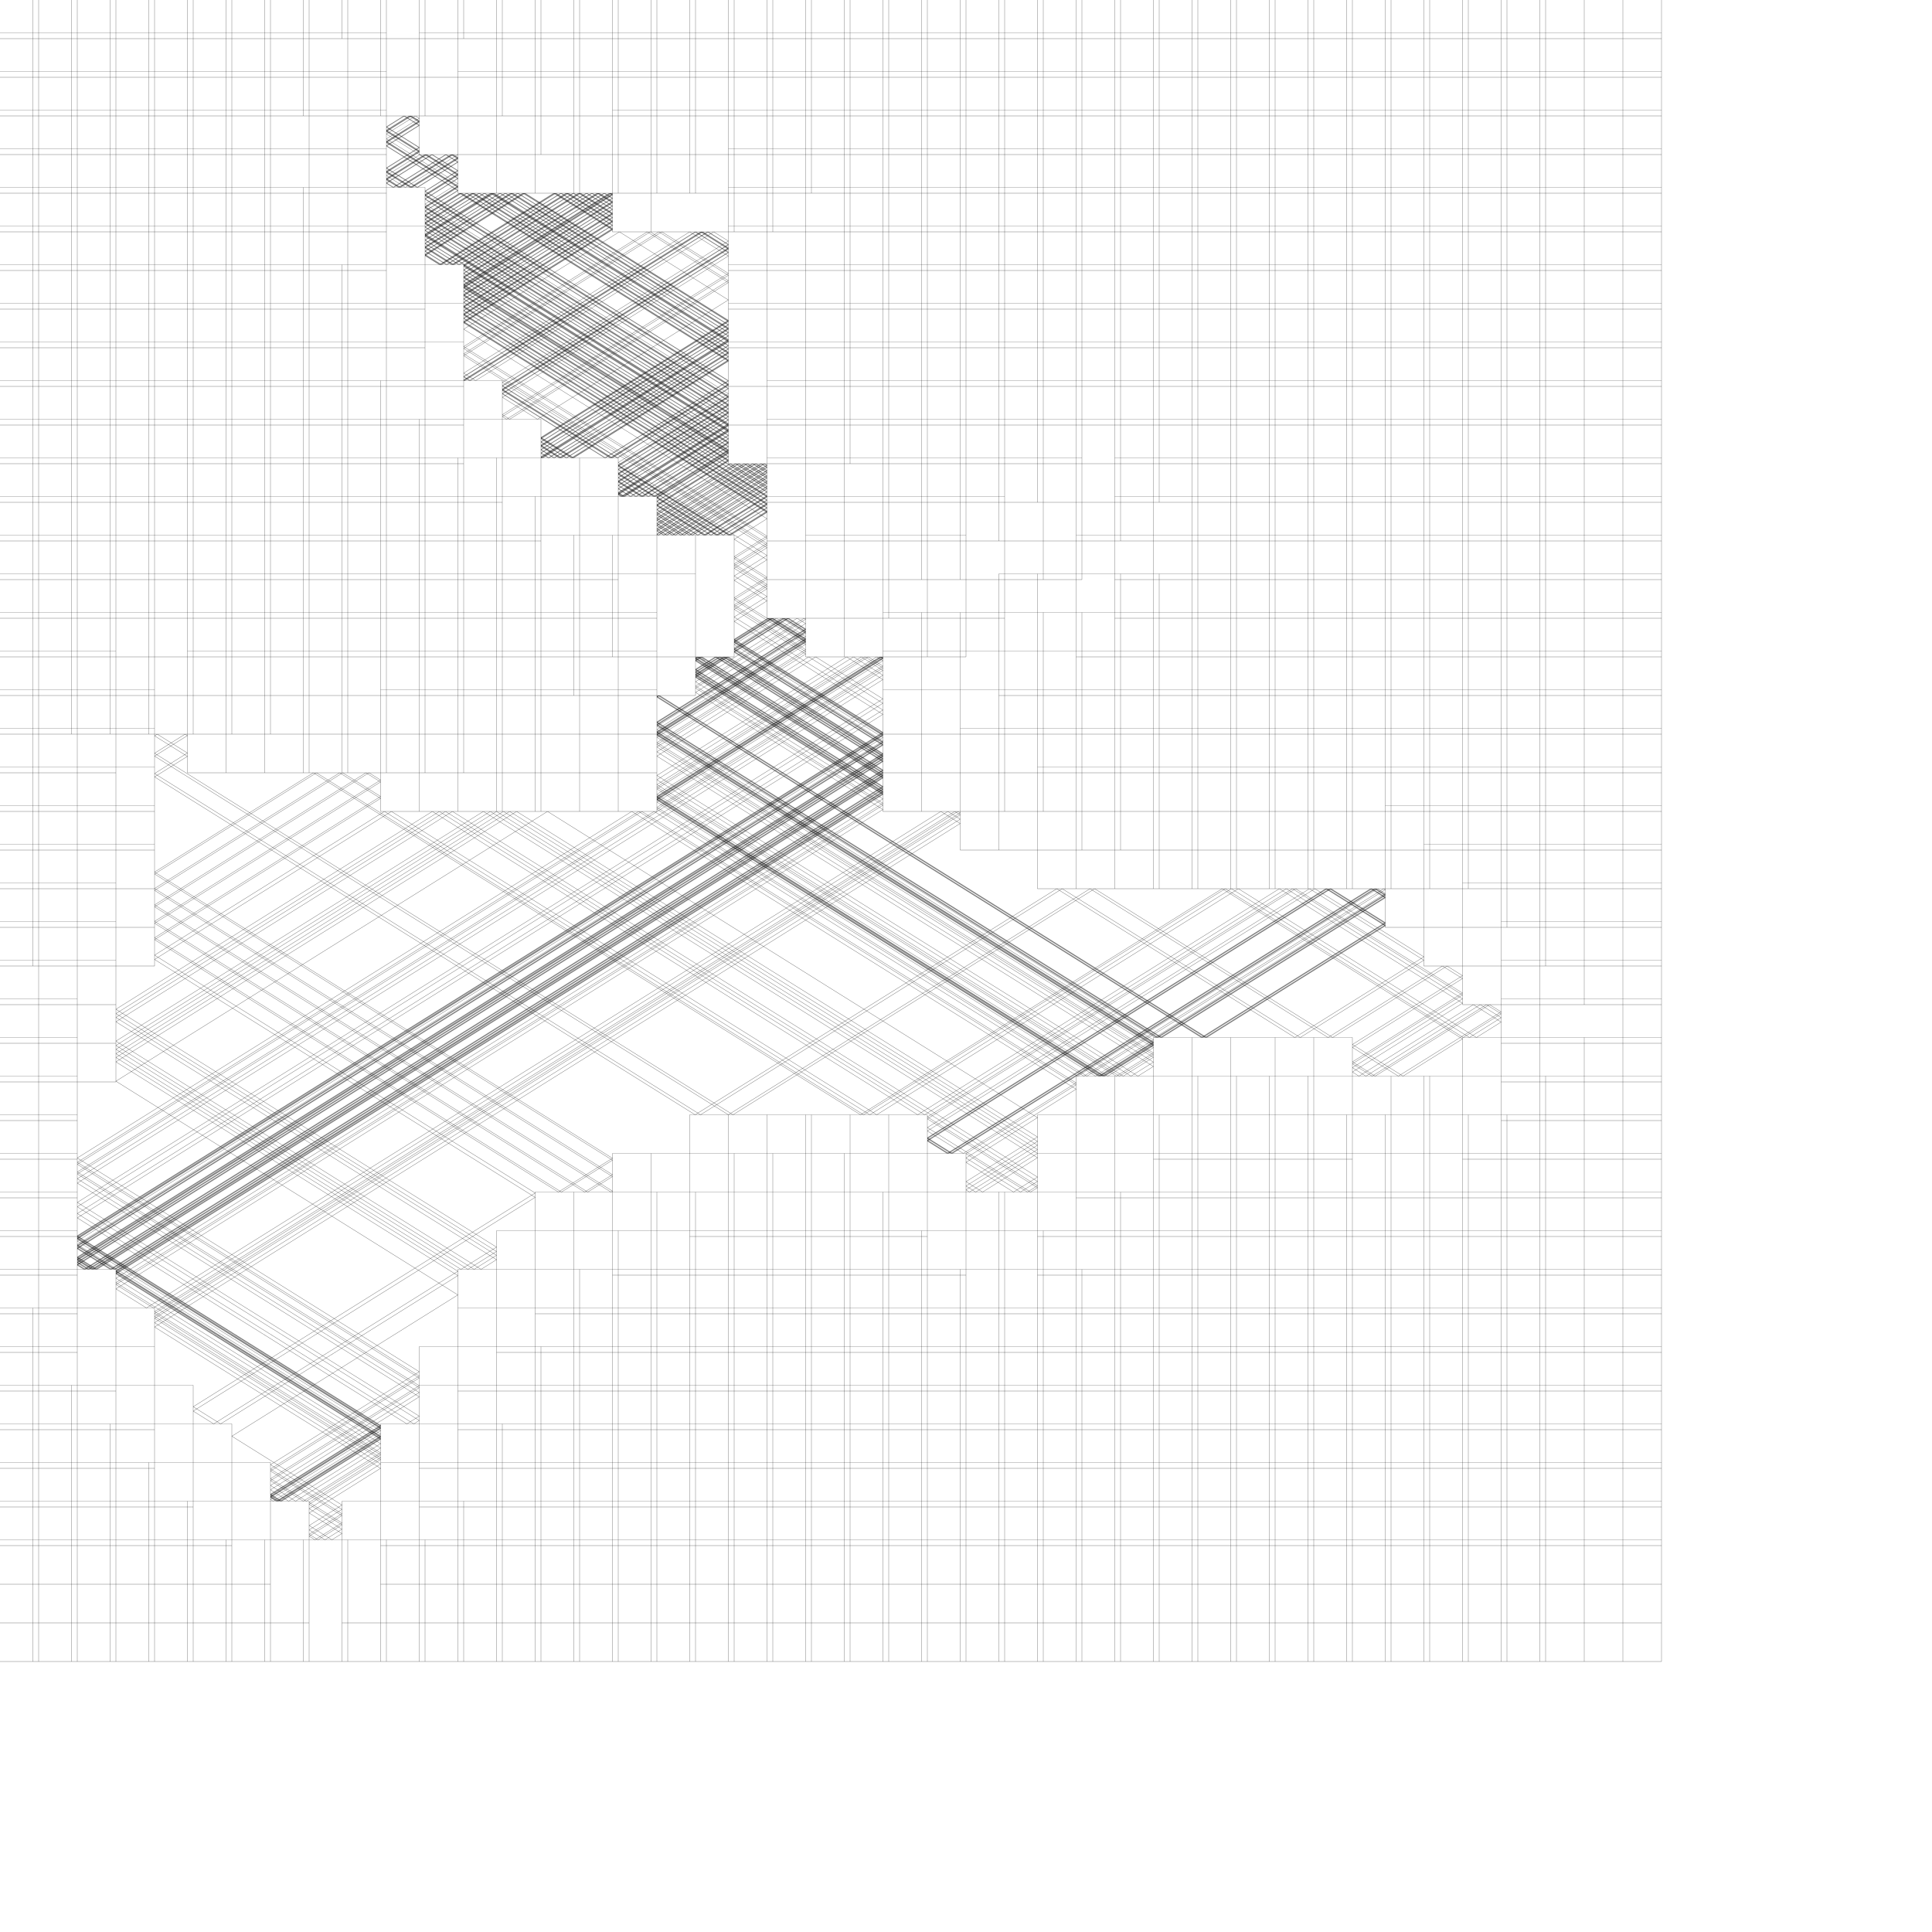 <svg xmlns="http://www.w3.org/2000/svg" width="1000" height="1000">
<path
stroke="black"
fill="none"
stroke-width=".1"
d="
M -43 -43 h 63 v 63 h -63 z
M -23 -43 h 63 v 63 h -63 z
M -3 -43 h 63 v 63 h -63 z
M 17 -43 h 63 v 63 h -63 z
M 37 -43 h 63 v 63 h -63 z
M 57 -43 h 63 v 63 h -63 z
M 77 -43 h 63 v 63 h -63 z
M 97 -43 h 63 v 63 h -63 z
M 117 -43 h 63 v 63 h -63 z
M 137 -43 h 63 v 63 h -63 z
M 157 -43 h 63 v 63 h -63 z
M 177 -43 h 63 v 63 h -63 z
M 197 -43 h 63 v 63 h -63 z
M 217 -43 h 63 v 63 h -63 z
M 237 -43 h 63 v 63 h -63 z
M 257 -43 h 63 v 63 h -63 z
M 277 -43 h 63 v 63 h -63 z
M 297 -43 h 63 v 63 h -63 z
M 317 -43 h 63 v 63 h -63 z
M 337 -43 h 63 v 63 h -63 z
M 357 -43 h 63 v 63 h -63 z
M 377 -43 h 63 v 63 h -63 z
M 397 -43 h 63 v 63 h -63 z
M 417 -43 h 63 v 63 h -63 z
M 437 -43 h 63 v 63 h -63 z
M 457 -43 h 63 v 63 h -63 z
M 477 -43 h 63 v 63 h -63 z
M 497 -43 h 63 v 63 h -63 z
M 517 -43 h 63 v 63 h -63 z
M 537 -43 h 63 v 63 h -63 z
M 557 -43 h 63 v 63 h -63 z
M 577 -43 h 63 v 63 h -63 z
M 597 -43 h 63 v 63 h -63 z
M 617 -43 h 63 v 63 h -63 z
M 637 -43 h 63 v 63 h -63 z
M 657 -43 h 63 v 63 h -63 z
M 677 -43 h 63 v 63 h -63 z
M 697 -43 h 63 v 63 h -63 z
M 717 -43 h 63 v 63 h -63 z
M 737 -43 h 63 v 63 h -63 z
M 757 -43 h 63 v 63 h -63 z
M 777 -43 h 63 v 63 h -63 z
M 797 -43 h 63 v 63 h -63 z
M -43 -23 h 63 v 63 h -63 z
M -23 -23 h 63 v 63 h -63 z
M -3 -23 h 63 v 63 h -63 z
M 17 -23 h 63 v 63 h -63 z
M 37 -23 h 63 v 63 h -63 z
M 57 -23 h 63 v 63 h -63 z
M 77 -23 h 63 v 63 h -63 z
M 97 -23 h 63 v 63 h -63 z
M 117 -23 h 63 v 63 h -63 z
M 137 -23 h 63 v 63 h -63 z
M 157 -23 h 63 v 63 h -63 z
M 197 -23 h 63 v 63 h -63 z
M 217 -23 h 63 v 63 h -63 z
M 237 -23 h 63 v 63 h -63 z
M 257 -23 h 63 v 63 h -63 z
M 277 -23 h 63 v 63 h -63 z
M 297 -23 h 63 v 63 h -63 z
M 317 -23 h 63 v 63 h -63 z
M 337 -23 h 63 v 63 h -63 z
M 357 -23 h 63 v 63 h -63 z
M 377 -23 h 63 v 63 h -63 z
M 397 -23 h 63 v 63 h -63 z
M 417 -23 h 63 v 63 h -63 z
M 437 -23 h 63 v 63 h -63 z
M 457 -23 h 63 v 63 h -63 z
M 477 -23 h 63 v 63 h -63 z
M 497 -23 h 63 v 63 h -63 z
M 517 -23 h 63 v 63 h -63 z
M 537 -23 h 63 v 63 h -63 z
M 557 -23 h 63 v 63 h -63 z
M 577 -23 h 63 v 63 h -63 z
M 597 -23 h 63 v 63 h -63 z
M 617 -23 h 63 v 63 h -63 z
M 637 -23 h 63 v 63 h -63 z
M 657 -23 h 63 v 63 h -63 z
M 677 -23 h 63 v 63 h -63 z
M 697 -23 h 63 v 63 h -63 z
M 717 -23 h 63 v 63 h -63 z
M 737 -23 h 63 v 63 h -63 z
M 757 -23 h 63 v 63 h -63 z
M 777 -23 h 63 v 63 h -63 z
M 797 -23 h 63 v 63 h -63 z
M -43 -3 h 63 v 63 h -63 z
M -23 -3 h 63 v 63 h -63 z
M -3 -3 h 63 v 63 h -63 z
M 17 -3 h 63 v 63 h -63 z
M 37 -3 h 63 v 63 h -63 z
M 57 -3 h 63 v 63 h -63 z
M 77 -3 h 63 v 63 h -63 z
M 97 -3 h 63 v 63 h -63 z
M 117 -3 h 63 v 63 h -63 z
M 137 -3 h 63 v 63 h -63 z
M 157 -3 h 63 v 63 h -63 z
M 197 -3 h 63 v 63 h -63 z
M 217 -3 h 63 v 63 h -63 z
M 237 -3 h 63 v 63 h -63 z
M 257 -3 h 63 v 63 h -63 z
M 277 -3 h 63 v 63 h -63 z
M 297 -3 h 63 v 63 h -63 z
M 317 -3 h 63 v 63 h -63 z
M 337 -3 h 63 v 63 h -63 z
M 357 -3 h 63 v 63 h -63 z
M 377 -3 h 63 v 63 h -63 z
M 397 -3 h 63 v 63 h -63 z
M 417 -3 h 63 v 63 h -63 z
M 437 -3 h 63 v 63 h -63 z
M 457 -3 h 63 v 63 h -63 z
M 477 -3 h 63 v 63 h -63 z
M 497 -3 h 63 v 63 h -63 z
M 517 -3 h 63 v 63 h -63 z
M 537 -3 h 63 v 63 h -63 z
M 557 -3 h 63 v 63 h -63 z
M 577 -3 h 63 v 63 h -63 z
M 597 -3 h 63 v 63 h -63 z
M 617 -3 h 63 v 63 h -63 z
M 637 -3 h 63 v 63 h -63 z
M 657 -3 h 63 v 63 h -63 z
M 677 -3 h 63 v 63 h -63 z
M 697 -3 h 63 v 63 h -63 z
M 717 -3 h 63 v 63 h -63 z
M 737 -3 h 63 v 63 h -63 z
M 757 -3 h 63 v 63 h -63 z
M 777 -3 h 63 v 63 h -63 z
M 797 -3 h 63 v 63 h -63 z
M -43 17 h 63 v 63 h -63 z
M -23 17 h 63 v 63 h -63 z
M -3 17 h 63 v 63 h -63 z
M 17 17 h 63 v 63 h -63 z
M 37 17 h 63 v 63 h -63 z
M 57 17 h 63 v 63 h -63 z
M 77 17 h 63 v 63 h -63 z
M 97 17 h 63 v 63 h -63 z
M 117 17 h 63 v 63 h -63 z
M 137 17 h 63 v 63 h -63 z
M 217 17 h 63 v 63 h -63 z
M 237 17 h 63 v 63 h -63 z
M 257 17 h 63 v 63 h -63 z
M 277 17 h 63 v 63 h -63 z
M 297 17 h 63 v 63 h -63 z
M 317 17 h 63 v 63 h -63 z
M 337 17 h 63 v 63 h -63 z
M 357 17 h 63 v 63 h -63 z
M 377 17 h 63 v 63 h -63 z
M 397 17 h 63 v 63 h -63 z
M 417 17 h 63 v 63 h -63 z
M 437 17 h 63 v 63 h -63 z
M 457 17 h 63 v 63 h -63 z
M 477 17 h 63 v 63 h -63 z
M 497 17 h 63 v 63 h -63 z
M 517 17 h 63 v 63 h -63 z
M 537 17 h 63 v 63 h -63 z
M 557 17 h 63 v 63 h -63 z
M 577 17 h 63 v 63 h -63 z
M 597 17 h 63 v 63 h -63 z
M 617 17 h 63 v 63 h -63 z
M 637 17 h 63 v 63 h -63 z
M 657 17 h 63 v 63 h -63 z
M 677 17 h 63 v 63 h -63 z
M 697 17 h 63 v 63 h -63 z
M 717 17 h 63 v 63 h -63 z
M 737 17 h 63 v 63 h -63 z
M 757 17 h 63 v 63 h -63 z
M 777 17 h 63 v 63 h -63 z
M 797 17 h 63 v 63 h -63 z
M -43 37 h 63 v 63 h -63 z
M -23 37 h 63 v 63 h -63 z
M -3 37 h 63 v 63 h -63 z
M 17 37 h 63 v 63 h -63 z
M 37 37 h 63 v 63 h -63 z
M 57 37 h 63 v 63 h -63 z
M 77 37 h 63 v 63 h -63 z
M 97 37 h 63 v 63 h -63 z
M 117 37 h 63 v 63 h -63 z
M 137 37 h 63 v 63 h -63 z
M 237 37 h 63 v 63 h -63 z
M 257 37 h 63 v 63 h -63 z
M 277 37 h 63 v 63 h -63 z
M 297 37 h 63 v 63 h -63 z
M 317 37 h 63 v 63 h -63 z
M 337 37 h 63 v 63 h -63 z
M 357 37 h 63 v 63 h -63 z
M 377 37 h 63 v 63 h -63 z
M 397 37 h 63 v 63 h -63 z
M 417 37 h 63 v 63 h -63 z
M 437 37 h 63 v 63 h -63 z
M 457 37 h 63 v 63 h -63 z
M 477 37 h 63 v 63 h -63 z
M 497 37 h 63 v 63 h -63 z
M 517 37 h 63 v 63 h -63 z
M 537 37 h 63 v 63 h -63 z
M 557 37 h 63 v 63 h -63 z
M 577 37 h 63 v 63 h -63 z
M 597 37 h 63 v 63 h -63 z
M 617 37 h 63 v 63 h -63 z
M 637 37 h 63 v 63 h -63 z
M 657 37 h 63 v 63 h -63 z
M 677 37 h 63 v 63 h -63 z
M 697 37 h 63 v 63 h -63 z
M 717 37 h 63 v 63 h -63 z
M 737 37 h 63 v 63 h -63 z
M 757 37 h 63 v 63 h -63 z
M 777 37 h 63 v 63 h -63 z
M 797 37 h 63 v 63 h -63 z
M -43 57 h 63 v 63 h -63 z
M -23 57 h 63 v 63 h -63 z
M -3 57 h 63 v 63 h -63 z
M 17 57 h 63 v 63 h -63 z
M 37 57 h 63 v 63 h -63 z
M 57 57 h 63 v 63 h -63 z
M 77 57 h 63 v 63 h -63 z
M 97 57 h 63 v 63 h -63 z
M 117 57 h 63 v 63 h -63 z
M 137 57 h 63 v 63 h -63 z
M 317 57 h 63 v 63 h -63 z
M 337 57 h 63 v 63 h -63 z
M 377 57 h 63 v 63 h -63 z
M 397 57 h 63 v 63 h -63 z
M 417 57 h 63 v 63 h -63 z
M 437 57 h 63 v 63 h -63 z
M 457 57 h 63 v 63 h -63 z
M 477 57 h 63 v 63 h -63 z
M 497 57 h 63 v 63 h -63 z
M 517 57 h 63 v 63 h -63 z
M 537 57 h 63 v 63 h -63 z
M 557 57 h 63 v 63 h -63 z
M 577 57 h 63 v 63 h -63 z
M 597 57 h 63 v 63 h -63 z
M 617 57 h 63 v 63 h -63 z
M 637 57 h 63 v 63 h -63 z
M 657 57 h 63 v 63 h -63 z
M 677 57 h 63 v 63 h -63 z
M 697 57 h 63 v 63 h -63 z
M 717 57 h 63 v 63 h -63 z
M 737 57 h 63 v 63 h -63 z
M 757 57 h 63 v 63 h -63 z
M 777 57 h 63 v 63 h -63 z
M 797 57 h 63 v 63 h -63 z
M -43 77 h 63 v 63 h -63 z
M -23 77 h 63 v 63 h -63 z
M -3 77 h 63 v 63 h -63 z
M 17 77 h 63 v 63 h -63 z
M 37 77 h 63 v 63 h -63 z
M 57 77 h 63 v 63 h -63 z
M 77 77 h 63 v 63 h -63 z
M 97 77 h 63 v 63 h -63 z
M 117 77 h 63 v 63 h -63 z
M 137 77 h 63 v 63 h -63 z
M 377 77 h 63 v 63 h -63 z
M 397 77 h 63 v 63 h -63 z
M 417 77 h 63 v 63 h -63 z
M 437 77 h 63 v 63 h -63 z
M 457 77 h 63 v 63 h -63 z
M 477 77 h 63 v 63 h -63 z
M 497 77 h 63 v 63 h -63 z
M 517 77 h 63 v 63 h -63 z
M 537 77 h 63 v 63 h -63 z
M 557 77 h 63 v 63 h -63 z
M 577 77 h 63 v 63 h -63 z
M 597 77 h 63 v 63 h -63 z
M 617 77 h 63 v 63 h -63 z
M 637 77 h 63 v 63 h -63 z
M 657 77 h 63 v 63 h -63 z
M 677 77 h 63 v 63 h -63 z
M 697 77 h 63 v 63 h -63 z
M 717 77 h 63 v 63 h -63 z
M 737 77 h 63 v 63 h -63 z
M 757 77 h 63 v 63 h -63 z
M 777 77 h 63 v 63 h -63 z
M 797 77 h 63 v 63 h -63 z
M -43 97 h 63 v 63 h -63 z
M -23 97 h 63 v 63 h -63 z
M -3 97 h 63 v 63 h -63 z
M 17 97 h 63 v 63 h -63 z
M 37 97 h 63 v 63 h -63 z
M 57 97 h 63 v 63 h -63 z
M 77 97 h 63 v 63 h -63 z
M 97 97 h 63 v 63 h -63 z
M 117 97 h 63 v 63 h -63 z
M 137 97 h 63 v 63 h -63 z
M 157 97 h 63 v 63 h -63 z
M 377 97 h 63 v 63 h -63 z
M 397 97 h 63 v 63 h -63 z
M 417 97 h 63 v 63 h -63 z
M 437 97 h 63 v 63 h -63 z
M 457 97 h 63 v 63 h -63 z
M 477 97 h 63 v 63 h -63 z
M 497 97 h 63 v 63 h -63 z
M 517 97 h 63 v 63 h -63 z
M 537 97 h 63 v 63 h -63 z
M 557 97 h 63 v 63 h -63 z
M 577 97 h 63 v 63 h -63 z
M 597 97 h 63 v 63 h -63 z
M 617 97 h 63 v 63 h -63 z
M 637 97 h 63 v 63 h -63 z
M 657 97 h 63 v 63 h -63 z
M 677 97 h 63 v 63 h -63 z
M 697 97 h 63 v 63 h -63 z
M 717 97 h 63 v 63 h -63 z
M 737 97 h 63 v 63 h -63 z
M 757 97 h 63 v 63 h -63 z
M 777 97 h 63 v 63 h -63 z
M 797 97 h 63 v 63 h -63 z
M -43 117 h 63 v 63 h -63 z
M -23 117 h 63 v 63 h -63 z
M -3 117 h 63 v 63 h -63 z
M 17 117 h 63 v 63 h -63 z
M 37 117 h 63 v 63 h -63 z
M 57 117 h 63 v 63 h -63 z
M 77 117 h 63 v 63 h -63 z
M 97 117 h 63 v 63 h -63 z
M 117 117 h 63 v 63 h -63 z
M 137 117 h 63 v 63 h -63 z
M 157 117 h 63 v 63 h -63 z
M 377 117 h 63 v 63 h -63 z
M 397 117 h 63 v 63 h -63 z
M 417 117 h 63 v 63 h -63 z
M 437 117 h 63 v 63 h -63 z
M 457 117 h 63 v 63 h -63 z
M 477 117 h 63 v 63 h -63 z
M 497 117 h 63 v 63 h -63 z
M 517 117 h 63 v 63 h -63 z
M 537 117 h 63 v 63 h -63 z
M 557 117 h 63 v 63 h -63 z
M 577 117 h 63 v 63 h -63 z
M 597 117 h 63 v 63 h -63 z
M 617 117 h 63 v 63 h -63 z
M 637 117 h 63 v 63 h -63 z
M 657 117 h 63 v 63 h -63 z
M 677 117 h 63 v 63 h -63 z
M 697 117 h 63 v 63 h -63 z
M 717 117 h 63 v 63 h -63 z
M 737 117 h 63 v 63 h -63 z
M 757 117 h 63 v 63 h -63 z
M 777 117 h 63 v 63 h -63 z
M 797 117 h 63 v 63 h -63 z
M -43 137 h 63 v 63 h -63 z
M -23 137 h 63 v 63 h -63 z
M -3 137 h 63 v 63 h -63 z
M 17 137 h 63 v 63 h -63 z
M 37 137 h 63 v 63 h -63 z
M 57 137 h 63 v 63 h -63 z
M 77 137 h 63 v 63 h -63 z
M 97 137 h 63 v 63 h -63 z
M 117 137 h 63 v 63 h -63 z
M 137 137 h 63 v 63 h -63 z
M 157 137 h 63 v 63 h -63 z
M 177 137 h 63 v 63 h -63 z
M 377 137 h 63 v 63 h -63 z
M 397 137 h 63 v 63 h -63 z
M 417 137 h 63 v 63 h -63 z
M 437 137 h 63 v 63 h -63 z
M 457 137 h 63 v 63 h -63 z
M 477 137 h 63 v 63 h -63 z
M 497 137 h 63 v 63 h -63 z
M 517 137 h 63 v 63 h -63 z
M 537 137 h 63 v 63 h -63 z
M 557 137 h 63 v 63 h -63 z
M 577 137 h 63 v 63 h -63 z
M 597 137 h 63 v 63 h -63 z
M 617 137 h 63 v 63 h -63 z
M 637 137 h 63 v 63 h -63 z
M 657 137 h 63 v 63 h -63 z
M 677 137 h 63 v 63 h -63 z
M 697 137 h 63 v 63 h -63 z
M 717 137 h 63 v 63 h -63 z
M 737 137 h 63 v 63 h -63 z
M 757 137 h 63 v 63 h -63 z
M 777 137 h 63 v 63 h -63 z
M 797 137 h 63 v 63 h -63 z
M -43 157 h 63 v 63 h -63 z
M -23 157 h 63 v 63 h -63 z
M -3 157 h 63 v 63 h -63 z
M 17 157 h 63 v 63 h -63 z
M 37 157 h 63 v 63 h -63 z
M 57 157 h 63 v 63 h -63 z
M 77 157 h 63 v 63 h -63 z
M 97 157 h 63 v 63 h -63 z
M 117 157 h 63 v 63 h -63 z
M 137 157 h 63 v 63 h -63 z
M 157 157 h 63 v 63 h -63 z
M 177 157 h 63 v 63 h -63 z
M 377 157 h 63 v 63 h -63 z
M 397 157 h 63 v 63 h -63 z
M 417 157 h 63 v 63 h -63 z
M 437 157 h 63 v 63 h -63 z
M 457 157 h 63 v 63 h -63 z
M 477 157 h 63 v 63 h -63 z
M 497 157 h 63 v 63 h -63 z
M 517 157 h 63 v 63 h -63 z
M 537 157 h 63 v 63 h -63 z
M 557 157 h 63 v 63 h -63 z
M 577 157 h 63 v 63 h -63 z
M 597 157 h 63 v 63 h -63 z
M 617 157 h 63 v 63 h -63 z
M 637 157 h 63 v 63 h -63 z
M 657 157 h 63 v 63 h -63 z
M 677 157 h 63 v 63 h -63 z
M 697 157 h 63 v 63 h -63 z
M 717 157 h 63 v 63 h -63 z
M 737 157 h 63 v 63 h -63 z
M 757 157 h 63 v 63 h -63 z
M 777 157 h 63 v 63 h -63 z
M 797 157 h 63 v 63 h -63 z
M -43 177 h 63 v 63 h -63 z
M -23 177 h 63 v 63 h -63 z
M -3 177 h 63 v 63 h -63 z
M 17 177 h 63 v 63 h -63 z
M 37 177 h 63 v 63 h -63 z
M 57 177 h 63 v 63 h -63 z
M 77 177 h 63 v 63 h -63 z
M 97 177 h 63 v 63 h -63 z
M 117 177 h 63 v 63 h -63 z
M 137 177 h 63 v 63 h -63 z
M 157 177 h 63 v 63 h -63 z
M 177 177 h 63 v 63 h -63 z
M 377 177 h 63 v 63 h -63 z
M 397 177 h 63 v 63 h -63 z
M 417 177 h 63 v 63 h -63 z
M 437 177 h 63 v 63 h -63 z
M 457 177 h 63 v 63 h -63 z
M 477 177 h 63 v 63 h -63 z
M 497 177 h 63 v 63 h -63 z
M 517 177 h 63 v 63 h -63 z
M 537 177 h 63 v 63 h -63 z
M 557 177 h 63 v 63 h -63 z
M 577 177 h 63 v 63 h -63 z
M 597 177 h 63 v 63 h -63 z
M 617 177 h 63 v 63 h -63 z
M 637 177 h 63 v 63 h -63 z
M 657 177 h 63 v 63 h -63 z
M 677 177 h 63 v 63 h -63 z
M 697 177 h 63 v 63 h -63 z
M 717 177 h 63 v 63 h -63 z
M 737 177 h 63 v 63 h -63 z
M 757 177 h 63 v 63 h -63 z
M 777 177 h 63 v 63 h -63 z
M 797 177 h 63 v 63 h -63 z
M -43 197 h 63 v 63 h -63 z
M -23 197 h 63 v 63 h -63 z
M -3 197 h 63 v 63 h -63 z
M 17 197 h 63 v 63 h -63 z
M 37 197 h 63 v 63 h -63 z
M 57 197 h 63 v 63 h -63 z
M 77 197 h 63 v 63 h -63 z
M 97 197 h 63 v 63 h -63 z
M 117 197 h 63 v 63 h -63 z
M 137 197 h 63 v 63 h -63 z
M 157 197 h 63 v 63 h -63 z
M 177 197 h 63 v 63 h -63 z
M 197 197 h 63 v 63 h -63 z
M 397 197 h 63 v 63 h -63 z
M 417 197 h 63 v 63 h -63 z
M 437 197 h 63 v 63 h -63 z
M 457 197 h 63 v 63 h -63 z
M 477 197 h 63 v 63 h -63 z
M 497 197 h 63 v 63 h -63 z
M 517 197 h 63 v 63 h -63 z
M 537 197 h 63 v 63 h -63 z
M 557 197 h 63 v 63 h -63 z
M 577 197 h 63 v 63 h -63 z
M 597 197 h 63 v 63 h -63 z
M 617 197 h 63 v 63 h -63 z
M 637 197 h 63 v 63 h -63 z
M 657 197 h 63 v 63 h -63 z
M 677 197 h 63 v 63 h -63 z
M 697 197 h 63 v 63 h -63 z
M 717 197 h 63 v 63 h -63 z
M 737 197 h 63 v 63 h -63 z
M 757 197 h 63 v 63 h -63 z
M 777 197 h 63 v 63 h -63 z
M 797 197 h 63 v 63 h -63 z
M -43 217 h 63 v 63 h -63 z
M -23 217 h 63 v 63 h -63 z
M -3 217 h 63 v 63 h -63 z
M 17 217 h 63 v 63 h -63 z
M 37 217 h 63 v 63 h -63 z
M 57 217 h 63 v 63 h -63 z
M 77 217 h 63 v 63 h -63 z
M 97 217 h 63 v 63 h -63 z
M 117 217 h 63 v 63 h -63 z
M 137 217 h 63 v 63 h -63 z
M 157 217 h 63 v 63 h -63 z
M 177 217 h 63 v 63 h -63 z
M 197 217 h 63 v 63 h -63 z
M 217 217 h 63 v 63 h -63 z
M 397 217 h 63 v 63 h -63 z
M 417 217 h 63 v 63 h -63 z
M 437 217 h 63 v 63 h -63 z
M 457 217 h 63 v 63 h -63 z
M 477 217 h 63 v 63 h -63 z
M 497 217 h 63 v 63 h -63 z
M 517 217 h 63 v 63 h -63 z
M 557 217 h 63 v 63 h -63 z
M 577 217 h 63 v 63 h -63 z
M 597 217 h 63 v 63 h -63 z
M 617 217 h 63 v 63 h -63 z
M 637 217 h 63 v 63 h -63 z
M 657 217 h 63 v 63 h -63 z
M 677 217 h 63 v 63 h -63 z
M 697 217 h 63 v 63 h -63 z
M 717 217 h 63 v 63 h -63 z
M 737 217 h 63 v 63 h -63 z
M 757 217 h 63 v 63 h -63 z
M 777 217 h 63 v 63 h -63 z
M 797 217 h 63 v 63 h -63 z
M -43 237 h 63 v 63 h -63 z
M -23 237 h 63 v 63 h -63 z
M -3 237 h 63 v 63 h -63 z
M 17 237 h 63 v 63 h -63 z
M 37 237 h 63 v 63 h -63 z
M 57 237 h 63 v 63 h -63 z
M 77 237 h 63 v 63 h -63 z
M 97 237 h 63 v 63 h -63 z
M 117 237 h 63 v 63 h -63 z
M 137 237 h 63 v 63 h -63 z
M 157 237 h 63 v 63 h -63 z
M 177 237 h 63 v 63 h -63 z
M 197 237 h 63 v 63 h -63 z
M 217 237 h 63 v 63 h -63 z
M 237 237 h 63 v 63 h -63 z
M 257 237 h 63 v 63 h -63 z
M 397 237 h 63 v 63 h -63 z
M 417 237 h 63 v 63 h -63 z
M 437 237 h 63 v 63 h -63 z
M 457 237 h 63 v 63 h -63 z
M 477 237 h 63 v 63 h -63 z
M 497 237 h 63 v 63 h -63 z
M 577 237 h 63 v 63 h -63 z
M 597 237 h 63 v 63 h -63 z
M 617 237 h 63 v 63 h -63 z
M 637 237 h 63 v 63 h -63 z
M 657 237 h 63 v 63 h -63 z
M 677 237 h 63 v 63 h -63 z
M 697 237 h 63 v 63 h -63 z
M 717 237 h 63 v 63 h -63 z
M 737 237 h 63 v 63 h -63 z
M 757 237 h 63 v 63 h -63 z
M 777 237 h 63 v 63 h -63 z
M 797 237 h 63 v 63 h -63 z
M -43 257 h 63 v 63 h -63 z
M -23 257 h 63 v 63 h -63 z
M -3 257 h 63 v 63 h -63 z
M 17 257 h 63 v 63 h -63 z
M 37 257 h 63 v 63 h -63 z
M 57 257 h 63 v 63 h -63 z
M 77 257 h 63 v 63 h -63 z
M 97 257 h 63 v 63 h -63 z
M 117 257 h 63 v 63 h -63 z
M 137 257 h 63 v 63 h -63 z
M 157 257 h 63 v 63 h -63 z
M 177 257 h 63 v 63 h -63 z
M 197 257 h 63 v 63 h -63 z
M 217 257 h 63 v 63 h -63 z
M 237 257 h 63 v 63 h -63 z
M 257 257 h 63 v 63 h -63 z
M 277 257 h 63 v 63 h -63 z
M 397 257 h 63 v 63 h -63 z
M 417 257 h 63 v 63 h -63 z
M 437 257 h 63 v 63 h -63 z
M 457 257 h 63 v 63 h -63 z
M 577 257 h 63 v 63 h -63 z
M 597 257 h 63 v 63 h -63 z
M 617 257 h 63 v 63 h -63 z
M 637 257 h 63 v 63 h -63 z
M 657 257 h 63 v 63 h -63 z
M 677 257 h 63 v 63 h -63 z
M 697 257 h 63 v 63 h -63 z
M 717 257 h 63 v 63 h -63 z
M 737 257 h 63 v 63 h -63 z
M 757 257 h 63 v 63 h -63 z
M 777 257 h 63 v 63 h -63 z
M 797 257 h 63 v 63 h -63 z
M -43 277 h 63 v 63 h -63 z
M -23 277 h 63 v 63 h -63 z
M -3 277 h 63 v 63 h -63 z
M 17 277 h 63 v 63 h -63 z
M 37 277 h 63 v 63 h -63 z
M 57 277 h 63 v 63 h -63 z
M 77 277 h 63 v 63 h -63 z
M 97 277 h 63 v 63 h -63 z
M 117 277 h 63 v 63 h -63 z
M 137 277 h 63 v 63 h -63 z
M 157 277 h 63 v 63 h -63 z
M 177 277 h 63 v 63 h -63 z
M 197 277 h 63 v 63 h -63 z
M 217 277 h 63 v 63 h -63 z
M 237 277 h 63 v 63 h -63 z
M 257 277 h 63 v 63 h -63 z
M 277 277 h 63 v 63 h -63 z
M 297 277 h 63 v 63 h -63 z
M 317 277 h 63 v 63 h -63 z
M 417 277 h 63 v 63 h -63 z
M 437 277 h 63 v 63 h -63 z
M 557 277 h 63 v 63 h -63 z
M 577 277 h 63 v 63 h -63 z
M 597 277 h 63 v 63 h -63 z
M 617 277 h 63 v 63 h -63 z
M 637 277 h 63 v 63 h -63 z
M 657 277 h 63 v 63 h -63 z
M 677 277 h 63 v 63 h -63 z
M 697 277 h 63 v 63 h -63 z
M 717 277 h 63 v 63 h -63 z
M 737 277 h 63 v 63 h -63 z
M 757 277 h 63 v 63 h -63 z
M 777 277 h 63 v 63 h -63 z
M 797 277 h 63 v 63 h -63 z
M -43 297 h 63 v 63 h -63 z
M -23 297 h 63 v 63 h -63 z
M -3 297 h 63 v 63 h -63 z
M 17 297 h 63 v 63 h -63 z
M 37 297 h 63 v 63 h -63 z
M 57 297 h 63 v 63 h -63 z
M 77 297 h 63 v 63 h -63 z
M 97 297 h 63 v 63 h -63 z
M 117 297 h 63 v 63 h -63 z
M 137 297 h 63 v 63 h -63 z
M 157 297 h 63 v 63 h -63 z
M 177 297 h 63 v 63 h -63 z
M 197 297 h 63 v 63 h -63 z
M 217 297 h 63 v 63 h -63 z
M 237 297 h 63 v 63 h -63 z
M 257 297 h 63 v 63 h -63 z
M 277 297 h 63 v 63 h -63 z
M 297 297 h 63 v 63 h -63 z
M 517 297 h 63 v 63 h -63 z
M 537 297 h 63 v 63 h -63 z
M 557 297 h 63 v 63 h -63 z
M 577 297 h 63 v 63 h -63 z
M 597 297 h 63 v 63 h -63 z
M 617 297 h 63 v 63 h -63 z
M 637 297 h 63 v 63 h -63 z
M 657 297 h 63 v 63 h -63 z
M 677 297 h 63 v 63 h -63 z
M 697 297 h 63 v 63 h -63 z
M 717 297 h 63 v 63 h -63 z
M 737 297 h 63 v 63 h -63 z
M 757 297 h 63 v 63 h -63 z
M 777 297 h 63 v 63 h -63 z
M 797 297 h 63 v 63 h -63 z
M -43 317 h 63 v 63 h -63 z
M -23 317 h 63 v 63 h -63 z
M -3 317 h 63 v 63 h -63 z
M 17 317 h 63 v 63 h -63 z
M 37 317 h 63 v 63 h -63 z
M 57 317 h 63 v 63 h -63 z
M 77 317 h 63 v 63 h -63 z
M 97 317 h 63 v 63 h -63 z
M 117 317 h 63 v 63 h -63 z
M 137 317 h 63 v 63 h -63 z
M 157 317 h 63 v 63 h -63 z
M 177 317 h 63 v 63 h -63 z
M 197 317 h 63 v 63 h -63 z
M 217 317 h 63 v 63 h -63 z
M 237 317 h 63 v 63 h -63 z
M 257 317 h 63 v 63 h -63 z
M 277 317 h 63 v 63 h -63 z
M 457 317 h 63 v 63 h -63 z
M 477 317 h 63 v 63 h -63 z
M 497 317 h 63 v 63 h -63 z
M 517 317 h 63 v 63 h -63 z
M 537 317 h 63 v 63 h -63 z
M 557 317 h 63 v 63 h -63 z
M 577 317 h 63 v 63 h -63 z
M 597 317 h 63 v 63 h -63 z
M 617 317 h 63 v 63 h -63 z
M 637 317 h 63 v 63 h -63 z
M 657 317 h 63 v 63 h -63 z
M 677 317 h 63 v 63 h -63 z
M 697 317 h 63 v 63 h -63 z
M 717 317 h 63 v 63 h -63 z
M 737 317 h 63 v 63 h -63 z
M 757 317 h 63 v 63 h -63 z
M 777 317 h 63 v 63 h -63 z
M 797 317 h 63 v 63 h -63 z
M -43 337 h 63 v 63 h -63 z
M -23 337 h 63 v 63 h -63 z
M -3 337 h 63 v 63 h -63 z
M 97 337 h 63 v 63 h -63 z
M 117 337 h 63 v 63 h -63 z
M 137 337 h 63 v 63 h -63 z
M 157 337 h 63 v 63 h -63 z
M 177 337 h 63 v 63 h -63 z
M 197 337 h 63 v 63 h -63 z
M 217 337 h 63 v 63 h -63 z
M 237 337 h 63 v 63 h -63 z
M 257 337 h 63 v 63 h -63 z
M 277 337 h 63 v 63 h -63 z
M 457 337 h 63 v 63 h -63 z
M 477 337 h 63 v 63 h -63 z
M 497 337 h 63 v 63 h -63 z
M 517 337 h 63 v 63 h -63 z
M 537 337 h 63 v 63 h -63 z
M 557 337 h 63 v 63 h -63 z
M 577 337 h 63 v 63 h -63 z
M 597 337 h 63 v 63 h -63 z
M 617 337 h 63 v 63 h -63 z
M 637 337 h 63 v 63 h -63 z
M 657 337 h 63 v 63 h -63 z
M 677 337 h 63 v 63 h -63 z
M 697 337 h 63 v 63 h -63 z
M 717 337 h 63 v 63 h -63 z
M 737 337 h 63 v 63 h -63 z
M 757 337 h 63 v 63 h -63 z
M 777 337 h 63 v 63 h -63 z
M 797 337 h 63 v 63 h -63 z
M -43 357 h 63 v 63 h -63 z
M -23 357 h 63 v 63 h -63 z
M -3 357 h 63 v 63 h -63 z
M 17 357 h 63 v 63 h -63 z
M 197 357 h 63 v 63 h -63 z
M 217 357 h 63 v 63 h -63 z
M 237 357 h 63 v 63 h -63 z
M 257 357 h 63 v 63 h -63 z
M 277 357 h 63 v 63 h -63 z
M 457 357 h 63 v 63 h -63 z
M 477 357 h 63 v 63 h -63 z
M 497 357 h 63 v 63 h -63 z
M 517 357 h 63 v 63 h -63 z
M 537 357 h 63 v 63 h -63 z
M 557 357 h 63 v 63 h -63 z
M 577 357 h 63 v 63 h -63 z
M 597 357 h 63 v 63 h -63 z
M 617 357 h 63 v 63 h -63 z
M 637 357 h 63 v 63 h -63 z
M 657 357 h 63 v 63 h -63 z
M 677 357 h 63 v 63 h -63 z
M 697 357 h 63 v 63 h -63 z
M 717 357 h 63 v 63 h -63 z
M 737 357 h 63 v 63 h -63 z
M 757 357 h 63 v 63 h -63 z
M 777 357 h 63 v 63 h -63 z
M 797 357 h 63 v 63 h -63 z
M -43 377 h 63 v 63 h -63 z
M -23 377 h 63 v 63 h -63 z
M -3 377 h 63 v 63 h -63 z
M 17 377 h 63 v 63 h -63 z
M 497 377 h 63 v 63 h -63 z
M 517 377 h 63 v 63 h -63 z
M 537 377 h 63 v 63 h -63 z
M 557 377 h 63 v 63 h -63 z
M 577 377 h 63 v 63 h -63 z
M 597 377 h 63 v 63 h -63 z
M 617 377 h 63 v 63 h -63 z
M 637 377 h 63 v 63 h -63 z
M 657 377 h 63 v 63 h -63 z
M 677 377 h 63 v 63 h -63 z
M 697 377 h 63 v 63 h -63 z
M 717 377 h 63 v 63 h -63 z
M 737 377 h 63 v 63 h -63 z
M 757 377 h 63 v 63 h -63 z
M 777 377 h 63 v 63 h -63 z
M 797 377 h 63 v 63 h -63 z
M -43 397 h 63 v 63 h -63 z
M -23 397 h 63 v 63 h -63 z
M -3 397 h 63 v 63 h -63 z
M 17 397 h 63 v 63 h -63 z
M 537 397 h 63 v 63 h -63 z
M 557 397 h 63 v 63 h -63 z
M 577 397 h 63 v 63 h -63 z
M 597 397 h 63 v 63 h -63 z
M 617 397 h 63 v 63 h -63 z
M 637 397 h 63 v 63 h -63 z
M 657 397 h 63 v 63 h -63 z
M 677 397 h 63 v 63 h -63 z
M 697 397 h 63 v 63 h -63 z
M 717 397 h 63 v 63 h -63 z
M 737 397 h 63 v 63 h -63 z
M 757 397 h 63 v 63 h -63 z
M 777 397 h 63 v 63 h -63 z
M 797 397 h 63 v 63 h -63 z
M -43 417 h 63 v 63 h -63 z
M -23 417 h 63 v 63 h -63 z
M -3 417 h 63 v 63 h -63 z
M 17 417 h 63 v 63 h -63 z
M 717 417 h 63 v 63 h -63 z
M 737 417 h 63 v 63 h -63 z
M 757 417 h 63 v 63 h -63 z
M 777 417 h 63 v 63 h -63 z
M 797 417 h 63 v 63 h -63 z
M -43 437 h 63 v 63 h -63 z
M -23 437 h 63 v 63 h -63 z
M -3 437 h 63 v 63 h -63 z
M 17 437 h 63 v 63 h -63 z
M 737 437 h 63 v 63 h -63 z
M 757 437 h 63 v 63 h -63 z
M 777 437 h 63 v 63 h -63 z
M 797 437 h 63 v 63 h -63 z
M -43 457 h 63 v 63 h -63 z
M -23 457 h 63 v 63 h -63 z
M -3 457 h 63 v 63 h -63 z
M 757 457 h 63 v 63 h -63 z
M 777 457 h 63 v 63 h -63 z
M 797 457 h 63 v 63 h -63 z
M -43 477 h 63 v 63 h -63 z
M -23 477 h 63 v 63 h -63 z
M -3 477 h 63 v 63 h -63 z
M 777 477 h 63 v 63 h -63 z
M 797 477 h 63 v 63 h -63 z
M -43 497 h 63 v 63 h -63 z
M -23 497 h 63 v 63 h -63 z
M -3 497 h 63 v 63 h -63 z
M 777 497 h 63 v 63 h -63 z
M 797 497 h 63 v 63 h -63 z
M -43 517 h 63 v 63 h -63 z
M -23 517 h 63 v 63 h -63 z
M 777 517 h 63 v 63 h -63 z
M 797 517 h 63 v 63 h -63 z
M -43 537 h 63 v 63 h -63 z
M -23 537 h 63 v 63 h -63 z
M 597 537 h 63 v 63 h -63 z
M 617 537 h 63 v 63 h -63 z
M 637 537 h 63 v 63 h -63 z
M 757 537 h 63 v 63 h -63 z
M 777 537 h 63 v 63 h -63 z
M 797 537 h 63 v 63 h -63 z
M -43 557 h 63 v 63 h -63 z
M -23 557 h 63 v 63 h -63 z
M 557 557 h 63 v 63 h -63 z
M 577 557 h 63 v 63 h -63 z
M 597 557 h 63 v 63 h -63 z
M 617 557 h 63 v 63 h -63 z
M 637 557 h 63 v 63 h -63 z
M 657 557 h 63 v 63 h -63 z
M 677 557 h 63 v 63 h -63 z
M 737 557 h 63 v 63 h -63 z
M 757 557 h 63 v 63 h -63 z
M 777 557 h 63 v 63 h -63 z
M 797 557 h 63 v 63 h -63 z
M -43 577 h 63 v 63 h -63 z
M -23 577 h 63 v 63 h -63 z
M 357 577 h 63 v 63 h -63 z
M 377 577 h 63 v 63 h -63 z
M 397 577 h 63 v 63 h -63 z
M 417 577 h 63 v 63 h -63 z
M 537 577 h 63 v 63 h -63 z
M 557 577 h 63 v 63 h -63 z
M 577 577 h 63 v 63 h -63 z
M 597 577 h 63 v 63 h -63 z
M 617 577 h 63 v 63 h -63 z
M 637 577 h 63 v 63 h -63 z
M 657 577 h 63 v 63 h -63 z
M 677 577 h 63 v 63 h -63 z
M 697 577 h 63 v 63 h -63 z
M 717 577 h 63 v 63 h -63 z
M 737 577 h 63 v 63 h -63 z
M 757 577 h 63 v 63 h -63 z
M 777 577 h 63 v 63 h -63 z
M 797 577 h 63 v 63 h -63 z
M -43 597 h 63 v 63 h -63 z
M -23 597 h 63 v 63 h -63 z
M 317 597 h 63 v 63 h -63 z
M 337 597 h 63 v 63 h -63 z
M 357 597 h 63 v 63 h -63 z
M 377 597 h 63 v 63 h -63 z
M 397 597 h 63 v 63 h -63 z
M 417 597 h 63 v 63 h -63 z
M 437 597 h 63 v 63 h -63 z
M 537 597 h 63 v 63 h -63 z
M 557 597 h 63 v 63 h -63 z
M 577 597 h 63 v 63 h -63 z
M 597 597 h 63 v 63 h -63 z
M 617 597 h 63 v 63 h -63 z
M 637 597 h 63 v 63 h -63 z
M 657 597 h 63 v 63 h -63 z
M 677 597 h 63 v 63 h -63 z
M 697 597 h 63 v 63 h -63 z
M 717 597 h 63 v 63 h -63 z
M 737 597 h 63 v 63 h -63 z
M 757 597 h 63 v 63 h -63 z
M 777 597 h 63 v 63 h -63 z
M 797 597 h 63 v 63 h -63 z
M -43 617 h 63 v 63 h -63 z
M -23 617 h 63 v 63 h -63 z
M 277 617 h 63 v 63 h -63 z
M 297 617 h 63 v 63 h -63 z
M 317 617 h 63 v 63 h -63 z
M 337 617 h 63 v 63 h -63 z
M 357 617 h 63 v 63 h -63 z
M 377 617 h 63 v 63 h -63 z
M 397 617 h 63 v 63 h -63 z
M 417 617 h 63 v 63 h -63 z
M 437 617 h 63 v 63 h -63 z
M 457 617 h 63 v 63 h -63 z
M 517 617 h 63 v 63 h -63 z
M 537 617 h 63 v 63 h -63 z
M 557 617 h 63 v 63 h -63 z
M 577 617 h 63 v 63 h -63 z
M 597 617 h 63 v 63 h -63 z
M 617 617 h 63 v 63 h -63 z
M 637 617 h 63 v 63 h -63 z
M 657 617 h 63 v 63 h -63 z
M 677 617 h 63 v 63 h -63 z
M 697 617 h 63 v 63 h -63 z
M 717 617 h 63 v 63 h -63 z
M 737 617 h 63 v 63 h -63 z
M 757 617 h 63 v 63 h -63 z
M 777 617 h 63 v 63 h -63 z
M 797 617 h 63 v 63 h -63 z
M -43 637 h 63 v 63 h -63 z
M -23 637 h 63 v 63 h -63 z
M 257 637 h 63 v 63 h -63 z
M 277 637 h 63 v 63 h -63 z
M 297 637 h 63 v 63 h -63 z
M 317 637 h 63 v 63 h -63 z
M 337 637 h 63 v 63 h -63 z
M 357 637 h 63 v 63 h -63 z
M 377 637 h 63 v 63 h -63 z
M 397 637 h 63 v 63 h -63 z
M 417 637 h 63 v 63 h -63 z
M 437 637 h 63 v 63 h -63 z
M 457 637 h 63 v 63 h -63 z
M 477 637 h 63 v 63 h -63 z
M 517 637 h 63 v 63 h -63 z
M 537 637 h 63 v 63 h -63 z
M 557 637 h 63 v 63 h -63 z
M 577 637 h 63 v 63 h -63 z
M 597 637 h 63 v 63 h -63 z
M 617 637 h 63 v 63 h -63 z
M 637 637 h 63 v 63 h -63 z
M 657 637 h 63 v 63 h -63 z
M 677 637 h 63 v 63 h -63 z
M 697 637 h 63 v 63 h -63 z
M 717 637 h 63 v 63 h -63 z
M 737 637 h 63 v 63 h -63 z
M 757 637 h 63 v 63 h -63 z
M 777 637 h 63 v 63 h -63 z
M 797 637 h 63 v 63 h -63 z
M -43 657 h 63 v 63 h -63 z
M -23 657 h 63 v 63 h -63 z
M -3 657 h 63 v 63 h -63 z
M 237 657 h 63 v 63 h -63 z
M 257 657 h 63 v 63 h -63 z
M 277 657 h 63 v 63 h -63 z
M 297 657 h 63 v 63 h -63 z
M 317 657 h 63 v 63 h -63 z
M 337 657 h 63 v 63 h -63 z
M 357 657 h 63 v 63 h -63 z
M 377 657 h 63 v 63 h -63 z
M 397 657 h 63 v 63 h -63 z
M 417 657 h 63 v 63 h -63 z
M 437 657 h 63 v 63 h -63 z
M 457 657 h 63 v 63 h -63 z
M 477 657 h 63 v 63 h -63 z
M 497 657 h 63 v 63 h -63 z
M 517 657 h 63 v 63 h -63 z
M 537 657 h 63 v 63 h -63 z
M 557 657 h 63 v 63 h -63 z
M 577 657 h 63 v 63 h -63 z
M 597 657 h 63 v 63 h -63 z
M 617 657 h 63 v 63 h -63 z
M 637 657 h 63 v 63 h -63 z
M 657 657 h 63 v 63 h -63 z
M 677 657 h 63 v 63 h -63 z
M 697 657 h 63 v 63 h -63 z
M 717 657 h 63 v 63 h -63 z
M 737 657 h 63 v 63 h -63 z
M 757 657 h 63 v 63 h -63 z
M 777 657 h 63 v 63 h -63 z
M 797 657 h 63 v 63 h -63 z
M -43 677 h 63 v 63 h -63 z
M -23 677 h 63 v 63 h -63 z
M -3 677 h 63 v 63 h -63 z
M 17 677 h 63 v 63 h -63 z
M 237 677 h 63 v 63 h -63 z
M 257 677 h 63 v 63 h -63 z
M 277 677 h 63 v 63 h -63 z
M 297 677 h 63 v 63 h -63 z
M 317 677 h 63 v 63 h -63 z
M 337 677 h 63 v 63 h -63 z
M 357 677 h 63 v 63 h -63 z
M 377 677 h 63 v 63 h -63 z
M 397 677 h 63 v 63 h -63 z
M 417 677 h 63 v 63 h -63 z
M 437 677 h 63 v 63 h -63 z
M 457 677 h 63 v 63 h -63 z
M 477 677 h 63 v 63 h -63 z
M 497 677 h 63 v 63 h -63 z
M 517 677 h 63 v 63 h -63 z
M 537 677 h 63 v 63 h -63 z
M 557 677 h 63 v 63 h -63 z
M 577 677 h 63 v 63 h -63 z
M 597 677 h 63 v 63 h -63 z
M 617 677 h 63 v 63 h -63 z
M 637 677 h 63 v 63 h -63 z
M 657 677 h 63 v 63 h -63 z
M 677 677 h 63 v 63 h -63 z
M 697 677 h 63 v 63 h -63 z
M 717 677 h 63 v 63 h -63 z
M 737 677 h 63 v 63 h -63 z
M 757 677 h 63 v 63 h -63 z
M 777 677 h 63 v 63 h -63 z
M 797 677 h 63 v 63 h -63 z
M -43 697 h 63 v 63 h -63 z
M -23 697 h 63 v 63 h -63 z
M -3 697 h 63 v 63 h -63 z
M 17 697 h 63 v 63 h -63 z
M 217 697 h 63 v 63 h -63 z
M 237 697 h 63 v 63 h -63 z
M 257 697 h 63 v 63 h -63 z
M 277 697 h 63 v 63 h -63 z
M 297 697 h 63 v 63 h -63 z
M 317 697 h 63 v 63 h -63 z
M 337 697 h 63 v 63 h -63 z
M 357 697 h 63 v 63 h -63 z
M 377 697 h 63 v 63 h -63 z
M 397 697 h 63 v 63 h -63 z
M 417 697 h 63 v 63 h -63 z
M 437 697 h 63 v 63 h -63 z
M 457 697 h 63 v 63 h -63 z
M 477 697 h 63 v 63 h -63 z
M 497 697 h 63 v 63 h -63 z
M 517 697 h 63 v 63 h -63 z
M 537 697 h 63 v 63 h -63 z
M 557 697 h 63 v 63 h -63 z
M 577 697 h 63 v 63 h -63 z
M 597 697 h 63 v 63 h -63 z
M 617 697 h 63 v 63 h -63 z
M 637 697 h 63 v 63 h -63 z
M 657 697 h 63 v 63 h -63 z
M 677 697 h 63 v 63 h -63 z
M 697 697 h 63 v 63 h -63 z
M 717 697 h 63 v 63 h -63 z
M 737 697 h 63 v 63 h -63 z
M 757 697 h 63 v 63 h -63 z
M 777 697 h 63 v 63 h -63 z
M 797 697 h 63 v 63 h -63 z
M -43 717 h 63 v 63 h -63 z
M -23 717 h 63 v 63 h -63 z
M -3 717 h 63 v 63 h -63 z
M 17 717 h 63 v 63 h -63 z
M 37 717 h 63 v 63 h -63 z
M 217 717 h 63 v 63 h -63 z
M 237 717 h 63 v 63 h -63 z
M 257 717 h 63 v 63 h -63 z
M 277 717 h 63 v 63 h -63 z
M 297 717 h 63 v 63 h -63 z
M 317 717 h 63 v 63 h -63 z
M 337 717 h 63 v 63 h -63 z
M 357 717 h 63 v 63 h -63 z
M 377 717 h 63 v 63 h -63 z
M 397 717 h 63 v 63 h -63 z
M 417 717 h 63 v 63 h -63 z
M 437 717 h 63 v 63 h -63 z
M 457 717 h 63 v 63 h -63 z
M 477 717 h 63 v 63 h -63 z
M 497 717 h 63 v 63 h -63 z
M 517 717 h 63 v 63 h -63 z
M 537 717 h 63 v 63 h -63 z
M 557 717 h 63 v 63 h -63 z
M 577 717 h 63 v 63 h -63 z
M 597 717 h 63 v 63 h -63 z
M 617 717 h 63 v 63 h -63 z
M 637 717 h 63 v 63 h -63 z
M 657 717 h 63 v 63 h -63 z
M 677 717 h 63 v 63 h -63 z
M 697 717 h 63 v 63 h -63 z
M 717 717 h 63 v 63 h -63 z
M 737 717 h 63 v 63 h -63 z
M 757 717 h 63 v 63 h -63 z
M 777 717 h 63 v 63 h -63 z
M 797 717 h 63 v 63 h -63 z
M -43 737 h 63 v 63 h -63 z
M -23 737 h 63 v 63 h -63 z
M -3 737 h 63 v 63 h -63 z
M 17 737 h 63 v 63 h -63 z
M 37 737 h 63 v 63 h -63 z
M 57 737 h 63 v 63 h -63 z
M 197 737 h 63 v 63 h -63 z
M 217 737 h 63 v 63 h -63 z
M 237 737 h 63 v 63 h -63 z
M 257 737 h 63 v 63 h -63 z
M 277 737 h 63 v 63 h -63 z
M 297 737 h 63 v 63 h -63 z
M 317 737 h 63 v 63 h -63 z
M 337 737 h 63 v 63 h -63 z
M 357 737 h 63 v 63 h -63 z
M 377 737 h 63 v 63 h -63 z
M 397 737 h 63 v 63 h -63 z
M 417 737 h 63 v 63 h -63 z
M 437 737 h 63 v 63 h -63 z
M 457 737 h 63 v 63 h -63 z
M 477 737 h 63 v 63 h -63 z
M 497 737 h 63 v 63 h -63 z
M 517 737 h 63 v 63 h -63 z
M 537 737 h 63 v 63 h -63 z
M 557 737 h 63 v 63 h -63 z
M 577 737 h 63 v 63 h -63 z
M 597 737 h 63 v 63 h -63 z
M 617 737 h 63 v 63 h -63 z
M 637 737 h 63 v 63 h -63 z
M 657 737 h 63 v 63 h -63 z
M 677 737 h 63 v 63 h -63 z
M 697 737 h 63 v 63 h -63 z
M 717 737 h 63 v 63 h -63 z
M 737 737 h 63 v 63 h -63 z
M 757 737 h 63 v 63 h -63 z
M 777 737 h 63 v 63 h -63 z
M 797 737 h 63 v 63 h -63 z
M -43 757 h 63 v 63 h -63 z
M -23 757 h 63 v 63 h -63 z
M -3 757 h 63 v 63 h -63 z
M 17 757 h 63 v 63 h -63 z
M 37 757 h 63 v 63 h -63 z
M 57 757 h 63 v 63 h -63 z
M 77 757 h 63 v 63 h -63 z
M 197 757 h 63 v 63 h -63 z
M 217 757 h 63 v 63 h -63 z
M 237 757 h 63 v 63 h -63 z
M 257 757 h 63 v 63 h -63 z
M 277 757 h 63 v 63 h -63 z
M 297 757 h 63 v 63 h -63 z
M 317 757 h 63 v 63 h -63 z
M 337 757 h 63 v 63 h -63 z
M 357 757 h 63 v 63 h -63 z
M 377 757 h 63 v 63 h -63 z
M 397 757 h 63 v 63 h -63 z
M 417 757 h 63 v 63 h -63 z
M 437 757 h 63 v 63 h -63 z
M 457 757 h 63 v 63 h -63 z
M 477 757 h 63 v 63 h -63 z
M 497 757 h 63 v 63 h -63 z
M 517 757 h 63 v 63 h -63 z
M 537 757 h 63 v 63 h -63 z
M 557 757 h 63 v 63 h -63 z
M 577 757 h 63 v 63 h -63 z
M 597 757 h 63 v 63 h -63 z
M 617 757 h 63 v 63 h -63 z
M 637 757 h 63 v 63 h -63 z
M 657 757 h 63 v 63 h -63 z
M 677 757 h 63 v 63 h -63 z
M 697 757 h 63 v 63 h -63 z
M 717 757 h 63 v 63 h -63 z
M 737 757 h 63 v 63 h -63 z
M 757 757 h 63 v 63 h -63 z
M 777 757 h 63 v 63 h -63 z
M 797 757 h 63 v 63 h -63 z
M -43 777 h 63 v 63 h -63 z
M -23 777 h 63 v 63 h -63 z
M -3 777 h 63 v 63 h -63 z
M 17 777 h 63 v 63 h -63 z
M 37 777 h 63 v 63 h -63 z
M 57 777 h 63 v 63 h -63 z
M 77 777 h 63 v 63 h -63 z
M 97 777 h 63 v 63 h -63 z
M 177 777 h 63 v 63 h -63 z
M 197 777 h 63 v 63 h -63 z
M 217 777 h 63 v 63 h -63 z
M 237 777 h 63 v 63 h -63 z
M 257 777 h 63 v 63 h -63 z
M 277 777 h 63 v 63 h -63 z
M 297 777 h 63 v 63 h -63 z
M 317 777 h 63 v 63 h -63 z
M 337 777 h 63 v 63 h -63 z
M 357 777 h 63 v 63 h -63 z
M 377 777 h 63 v 63 h -63 z
M 397 777 h 63 v 63 h -63 z
M 417 777 h 63 v 63 h -63 z
M 437 777 h 63 v 63 h -63 z
M 457 777 h 63 v 63 h -63 z
M 477 777 h 63 v 63 h -63 z
M 497 777 h 63 v 63 h -63 z
M 517 777 h 63 v 63 h -63 z
M 537 777 h 63 v 63 h -63 z
M 557 777 h 63 v 63 h -63 z
M 577 777 h 63 v 63 h -63 z
M 597 777 h 63 v 63 h -63 z
M 617 777 h 63 v 63 h -63 z
M 637 777 h 63 v 63 h -63 z
M 657 777 h 63 v 63 h -63 z
M 677 777 h 63 v 63 h -63 z
M 697 777 h 63 v 63 h -63 z
M 717 777 h 63 v 63 h -63 z
M 737 777 h 63 v 63 h -63 z
M 757 777 h 63 v 63 h -63 z
M 777 777 h 63 v 63 h -63 z
M 797 777 h 63 v 63 h -63 z
M -43 797 h 63 v 63 h -63 z
M -23 797 h 63 v 63 h -63 z
M -3 797 h 63 v 63 h -63 z
M 17 797 h 63 v 63 h -63 z
M 37 797 h 63 v 63 h -63 z
M 57 797 h 63 v 63 h -63 z
M 77 797 h 63 v 63 h -63 z
M 97 797 h 63 v 63 h -63 z
M 117 797 h 63 v 63 h -63 z
M 137 797 h 63 v 63 h -63 z
M 157 797 h 63 v 63 h -63 z
M 177 797 h 63 v 63 h -63 z
M 197 797 h 63 v 63 h -63 z
M 217 797 h 63 v 63 h -63 z
M 237 797 h 63 v 63 h -63 z
M 257 797 h 63 v 63 h -63 z
M 277 797 h 63 v 63 h -63 z
M 297 797 h 63 v 63 h -63 z
M 317 797 h 63 v 63 h -63 z
M 337 797 h 63 v 63 h -63 z
M 357 797 h 63 v 63 h -63 z
M 377 797 h 63 v 63 h -63 z
M 397 797 h 63 v 63 h -63 z
M 417 797 h 63 v 63 h -63 z
M 437 797 h 63 v 63 h -63 z
M 457 797 h 63 v 63 h -63 z
M 477 797 h 63 v 63 h -63 z
M 497 797 h 63 v 63 h -63 z
M 517 797 h 63 v 63 h -63 z
M 537 797 h 63 v 63 h -63 z
M 557 797 h 63 v 63 h -63 z
M 577 797 h 63 v 63 h -63 z
M 597 797 h 63 v 63 h -63 z
M 617 797 h 63 v 63 h -63 z
M 637 797 h 63 v 63 h -63 z
M 657 797 h 63 v 63 h -63 z
M 677 797 h 63 v 63 h -63 z
M 697 797 h 63 v 63 h -63 z
M 717 797 h 63 v 63 h -63 z
M 737 797 h 63 v 63 h -63 z
M 757 797 h 63 v 63 h -63 z
M 777 797 h 63 v 63 h -63 z
M 797 797 h 63 v 63 h -63 z
M 365 342
L 361.8 340
L 360 341.125
L 457 401.75
L 48.6 657
L 40 651.625
L 457 391
L 375.4 340
L 360 349.625
L 457 410.25
L 60 658.375
L 197 744
L 144.2 777
L 140 774.375
L 197 738.75
L 40 640.625
L 457 380
L 380 331.875
L 399 320
L 417 331.25
L 340 379.375
L 597 540
L 569.8 557
L 340 413.375
L 457 340.25
L 456.6 340
L 340 412.875
L 570.6 557
L 597 540.5
L 340 379.875
L 417 331.75
L 398.2 320
L 380 331.375
L 457 379.5
L 40 640.125
L 197 738.25
L 140 773.875
L 145 777
L 197 744.5
L 60 658.875
L 457 410.75
L 360 350.125
L 376.2 340
L 457 390.5
L 40 651.125
L 49.4 657
L 457 402.25
L 360 341.625
L 362.6 340
L 457 399
L 44.2 657
L 40 654.375
L 457 393.75
L 371 340
L 360 346.875
L 457 407.5
L 57.8 657
L 40 645.875
L 457 385.25
L 380 337.125
L 407.4 320
L 417 326
L 340 374.125
L 600.6 537
L 717 464.25
L 710.2 460
L 491 597
L 480 590.125
L 688.2 460
L 717 478
L 622.6 537
L 340 360.375
L 340.6 360
L 623.8 537
L 717 478.75
L 687 460
L 480 589.375
L 492.2 597
L 711.4 460
L 717 463.5
L 599.4 537
L 340 374.875
L 417 326.75
L 406.2 320
L 380 336.375
L 457 384.5
L 40 645.125
L 59 657
L 457 408.25
L 360 347.625
L 372.2 340
L 457 393
L 40 653.625
L 45.4 657
L 457 399.75
L 361.4 340
L 360 340.875
L 457 401.5
L 48.2 657
L 40 651.875
L 457 391.25
L 375 340
L 360 349.375
L 457 410
L 60 658.125
L 197 743.75
L 143.8 777
L 140 774.625
L 197 739
L 40 640.875
L 457 380.25
L 380 332.125
L 399.4 320
L 417 331
L 340 379.125
L 597 539.75
L 569.4 557
L 340 413.625
L 457 340.5
L 456.2 340
L 340 412.625
L 571 557
L 597 540.75
L 340 380.125
L 417 332
L 397.8 320
L 380 331.125
L 457 379.25
L 40 639.875
L 197 738
L 140 773.625
L 145.4 777
L 197 744.75
L 60 659.125
L 457 411
L 360 350.375
L 376.6 340
L 457 390.25
L 40 650.875
L 49.8 657
L 457 402.5
L 360 341.875
L 363 340
L 457 398.75
L 43.8 657
L 40 654.625
L 457 394
L 370.6 340
L 360 346.625
L 457 407.25
L 57.4 657
L 40 646.125
L 457 385.5
L 380 337.375
L 407.8 320
L 417 325.75
L 340 373.875
L 601 537
L 717 464.5
L 709.8 460
L 490.6 597
L 480 590.375
L 688.6 460
L 717 477.75
L 622.2 537
L 340 360.625
L 341 360
L 624.2 537
L 717 479
L 686.6 460
L 480 589.125
L 492.6 597
L 711.8 460
L 717 463.25
L 599 537
L 340 375.125
L 417 327
L 405.8 320
L 380 336.125
L 457 384.25
L 40 644.875
L 59.4 657
L 457 408.5
L 360 347.875
L 372.6 340
L 457 392.75
L 40 653.375
L 45.8 657
L 457 400
L 361 340
L 360 340.625
L 457 401.25
L 47.8 657
L 40 652.125
L 457 391.5
L 374.6 340
L 360 349.125
L 457 409.75
L 60 657.875
L 197 743.5
L 143.4 777
L 140 774.875
L 197 739.25
L 40 641.125
L 457 380.5
L 380 332.375
L 399.8 320
L 417 330.75
L 340 378.875
L 597 539.5
L 569 557
L 340 413.875
L 457 340.75
L 455.8 340
L 340 412.375
L 571.4 557
L 597 541
L 340 380.375
L 417 332.25
L 397.4 320
L 380 330.875
L 457 379
L 40 639.625
L 197 737.75
L 140 773.375
L 145.8 777
L 197 745
L 60 659.375
L 457 411.25
L 360 350.625
L 377 340
L 457 390
L 40 650.625
L 50.2 657
L 457 402.75
L 360 342.125
L 363.4 340
L 457 398.5
L 43.4 657
L 40 654.875
L 457 394.25
L 370.2 340
L 360 346.375
L 457 407
L 57 657
L 40 646.375
L 457 385.75
L 380 337.625
L 408.2 320
L 417 325.5
L 340 373.625
L 601.4 537
L 717 464.75
L 709.4 460
L 490.2 597
L 480 590.625
L 689 460
L 717 477.5
L 621.8 537
L 340 360.875
L 341.4 360
L 624.6 537
L 717 479.25
L 686.2 460
L 480 588.875
L 493 597
L 712.2 460
L 717 463
L 598.6 537
L 340 375.375
L 417 327.25
L 405.4 320
L 380 335.875
L 457 384
L 40 644.625
L 59.8 657
L 457 408.75
L 360 348.125
L 373 340
L 457 392.5
L 40 653.125
L 46.2 657
L 457 400.25
L 360.6 340
L 360 340.375
L 457 401
L 47.4 657
L 40 652.375
L 457 391.75
L 374.2 340
L 360 348.875
L 457 409.5
L 60 657.625
L 197 743.25
L 143 777
L 140 775.125
L 197 739.5
L 40 641.375
L 457 380.75
L 380 332.625
L 400.2 320
L 417 330.5
L 340 378.625
L 597 539.25
L 568.6 557
L 340 414.125
L 457 341
L 455.4 340
L 340 412.125
L 571.8 557
L 597 541.25
L 340 380.625
L 417 332.5
L 380 309.375
L 397 298.75
L 380 288.125
L 397 277.5
L 240 179.375
L 335 120
L 377 146.25
L 263.8 217
L 260 214.625
L 377 141.5
L 342.6 120
L 240 184.125
L 397 282.25
L 380 292.875
L 397 303.5
L 380 314.125
L 417 337.25
L 340 385.375
L 597 546
L 579.4 557
L 340 407.375
L 447.8 340
L 457 345.75
L 340 418.875
L 561 557
L 716.2 460
L 717 460.5
L 562.6 557
L 340 417.875
L 457 344.75
L 449.4 340
L 340 408.375
L 577.8 557
L 597 545
L 340 384.375
L 417 336.25
L 380 313.125
L 397 302.5
L 380 291.875
L 397 281.25
L 240 183.125
L 341 120
L 377 142.5
L 260 215.625
L 262.2 217
L 377 145.25
L 336.6 120
L 240 180.375
L 397 278.5
L 380 289.125
L 397 299.75
L 380 310.375
L 417 333.5
L 340 381.625
L 597 542.25
L 573.4 557
L 340 411.125
L 453.8 340
L 457 342
L 340 415.125
L 567 557
L 597 538.25
L 340 377.625
L 417 329.5
L 401.8 320
L 380 333.625
L 457 381.75
L 40 642.375
L 197 740.5
L 140 776.125
L 141.4 777
L 197 742.25
L 40 644.125
L 457 383.5
L 380 335.375
L 404.6 320
L 417 327.75
L 340 375.875
L 597.8 537
L 717 462.5
L 713 460
L 557.8 557
L 338.6 420
L 40 606.625
L 217 717.25
L 140 765.375
L 158.6 777
L 197 753
L 80 679.875
L 495.8 420
L 497 420.75
L 80 681.375
L 197 754.5
L 160 777.625
L 177 788.25
L 163 797
L 160 795.125
L 177 784.5
L 140 761.375
L 217 713.25
L 40 602.625
L 332.2 420
L 557 560.5
L 498.6 597
L 480 585.375
L 680.6 460
L 737 495.25
L 670.2 537
L 547 460
L 359.8 577
L 80 402.125
L 97 391.5
L 80 380.875
L 81.4 380
L 97 389.75
L 80 400.375
L 362.6 577
L 549.8 460
L 673 537
L 737 497
L 677.8 460
L 480 583.625
L 533.4 617
L 537 614.75
L 480 579.125
L 670.6 460
L 757 514
L 700 549.625
L 711.8 557
L 771 520
L 777 523.75
L 723.8 557
L 700 542.125
L 757 506.5
L 746.6 500
L 687.4 537
L 564.2 460
L 377 577
L 80 391.375
L 97 380.75
L 95.8 380
L 80 389.875
L 379.4 577
L 566.6 460
L 689.8 537
L 749 500
L 757 505
L 700 540.625
L 726.2 557
L 757 537.75
L 632.6 460
L 445.4 577
L 162.2 400
L 80 451.375
L 317 599.5
L 289 617
L 80 486.375
L 197 413.25
L 175.8 400
L 80 459.875
L 317 608
L 302.6 617
L 80 477.875
L 197 404.75
L 189.4 400
L 80 468.375
L 317 616.5
L 316.2 617
L 80 469.375
L 191 400
L 197 403.75
L 80 476.875
L 304.2 617
L 317 609
L 80 460.875
L 177.4 400
L 197 412.25
L 80 485.375
L 290.6 617
L 317 600.5
L 80 452.375
L 163.8 400
L 447 577
L 634.2 460
L 757.4 537
L 777 524.75
L 769.4 520
L 710.2 557
L 700 550.625
L 757 515
L 669 460
L 480 578.125
L 537 613.75
L 531.8 617
L 500 597.125
L 557 561.5
L 330.6 420
L 40 601.625
L 217 712.25
L 140 760.375
L 177 783.5
L 160 794.125
L 164.6 797
L 177 789.25
L 160 778.625
L 197 755.5
L 80 682.375
L 497 421.75
L 494.2 420
L 80 678.875
L 197 752
L 157 777
L 140 766.375
L 217 718.25
L 40 607.625
L 457 347
L 445.8 340
L 340 406.125
L 581.4 557
L 597 547.25
L 340 386.625
L 417 338.5
L 380 315.375
L 397 304.75
L 380 294.125
L 397 283.5
L 260 197.875
L 377 124.75
L 369.4 120
L 246.2 197
L 240 193.125
L 357 120
L 377 132.5
L 260 205.625
L 278.2 217
L 377 155.25
L 320.6 120
L 240 170.375
L 397 268.5
L 380 279.125
L 397 289.75
L 380 300.375
L 397 311
L 380 321.625
L 457 369.75
L 40 630.375
L 210.6 737
L 217 733
L 40 622.375
L 457 361.75
L 422.2 340
L 340 391.375
L 597 552
L 589 557
L 340 401.375
L 438.2 340
L 457 351.75
L 40 612.375
L 217 723
L 140 771.125
L 149.4 777
L 197 747.25
L 60 661.625
L 457 413.5
L 360 352.875
L 412.6 320
L 417 322.75
L 360 358.375
L 457 419
L 60 667.125
L 75.8 677
L 487 420
L 497 426.25
L 80 686.875
L 197 760
L 160 783.125
L 177 793.75
L 171.8 797
L 160 789.625
L 177 779
L 120 743.375
L 237 670.25
L 60 559.625
L 283.4 420
L 537 578.5
L 500 601.625
L 524.6 617
L 537 609.25
L 234.2 420
L 60 528.875
L 257 652
L 249 657
L 60 538.875
L 250.2 420
L 537 599.25
L 508.6 617
L 500 611.625
L 537 588.5
L 267.4 420
L 60 549.625
L 237 660.25
L 114.2 737
L 100 728.125
L 277 617.5
L 80 494.375
L 199 420
L 450.2 577
L 637.4 460
L 760.6 537
L 777 526.75
L 766.2 520
L 707 557
L 700 552.625
L 757 517
L 665.8 460
L 478.6 577
L 227.4 420
L 60 524.625
L 257 647.75
L 242.2 657
L 60 543.125
L 257 420
L 537 595
L 501.8 617
L 500 615.875
L 537 592.75
L 260.6 420
L 60 545.375
L 238.6 657
L 257 645.5
L 60 522.375
L 223.8 420
L 475 577
L 662.2 460
L 757 519.25
L 700 554.875
L 703.4 557
L 762.6 520
L 777 529
L 764.2 537
L 641 460
L 453.8 577
L 202.6 420
L 80 496.625
L 277 619.75
L 100 730.375
L 110.6 737
L 237 658
L 60 547.375
L 263.8 420
L 537 590.75
L 500 613.875
L 505 617
L 537 597
L 253.8 420
L 60 541.125
L 245.4 657
L 257 649.75
L 60 526.625
L 230.6 420
L 537 611.5
L 528.2 617
L 500 599.375
L 557 563.75
L 327 420
L 40 599.375
L 217 710
L 140 758.125
L 177 781.25
L 160 791.875
L 168.2 797
L 177 791.5
L 160 780.875
L 197 757.75
L 80 684.625
L 497 424
L 490.6 420
L 79.4 677
L 60 664.875
L 457 416.75
L 360 356.125
L 417 320.5
L 416.2 320
L 360 355.125
L 457 415.75
L 60 663.875
L 197 749.5
L 153 777
L 140 768.875
L 217 720.75
L 40 610.125
L 457 349.5
L 441.8 340
L 340 403.625
L 585.4 557
L 597 549.75
L 340 389.125
L 418.6 340
L 457 364
L 40 624.625
L 217 735.25
L 214.2 737
L 40 628.125
L 457 367.5
L 380 319.375
L 397 308.75
L 380 298.125
L 397 287.5
L 320 239.375
L 377 203.75
L 220 105.625
L 237 95
L 200 71.875
L 217 61.25
L 215 60
L 200 69.375
L 237 92.5
L 220 103.125
L 377 201.25
L 319.8 237
L 260 199.625
L 377 126.5
L 366.6 120
L 243.4 197
L 240 194.875
L 359.8 120
L 377 130.75
L 260 203.875
L 313 237
L 377 197
L 220 98.875
L 237 88.25
L 223.8 80
L 200 94.875
L 203.4 97
L 230.6 80
L 237 84
L 216.2 97
L 200 86.875
L 217 76.25
L 200 65.625
L 209 60
L 217 65
L 200 75.625
L 237 98.75
L 220 109.375
L 377 207.5
L 320 243.125
L 374.2 277
L 397 262.75
L 240 164.625
L 317 116.5
L 290.6 100
L 231.4 137
L 220 129.875
L 267.8 100
L 377 168.25
L 280 228.875
L 293 237
L 377 184.5
L 241.8 100
L 220 113.625
L 377 211.75
L 320 247.375
L 335.4 257
L 377 231
L 240 145.375
L 312.6 100
L 317 102.75
L 240 150.875
L 377 236.5
L 340 259.625
L 367.8 277
L 397 258.75
L 240 160.625
L 317 112.5
L 297 100
L 237.8 137
L 220 125.875
L 261.4 100
L 377 172.25
L 280 232.875
L 286.6 237
L 377 180.5
L 248.2 100
L 220 117.625
L 377 215.75
L 320 251.375
L 329 257
L 377 227
L 240 141.375
L 306.2 100
L 317 106.75
L 240 154.875
L 397 253
L 358.6 277
L 340 265.375
L 380.6 240
L 397 250.25
L 354.2 277
L 340 268.125
L 385 240
L 397 247.5
L 349.8 277
L 340 270.875
L 389.4 240
L 397 244.75
L 345.4 277
L 340 273.625
L 393.8 240
L 397 242
L 341 277
L 340 276.375
L 397 240.75
L 395.8 240
L 340 274.875
L 343.4 277
L 397 243.5
L 391.4 240
L 340 272.125
L 347.8 277
L 397 246.25
L 387 240
L 340 269.375
L 352.2 277
L 397 249
L 382.6 240
L 340 266.625
L 356.6 277
L 397 251.75
L 378.2 240
L 340 263.875
L 361 277
L 397 254.5
L 240 156.375
L 317 108.25
L 303.8 100
L 240 139.875
L 377 225.5
L 326.6 257
L 320 252.875
L 377 217.25
L 220 119.125
L 250.6 100
L 377 179
L 284.2 237
L 280 234.375
L 377 173.75
L 259 100
L 220 124.375
L 377 222.5
L 321.8 257
L 320 255.875
L 377 220.25
L 220 122.125
L 255.4 100
L 377 176
L 280 236.625
L 280.6 237
L 377 176.75
L 254.2 100
L 220 121.375
L 377 219.5
L 320 255.125
L 323 257
L 377 223.25
L 240 137.625
L 300.2 100
L 317 110.5
L 240 158.625
L 397 256.75
L 364.6 277
L 340 261.625
L 377 238.5
L 240 152.875
L 317 104.75
L 309.4 100
L 240 143.375
L 377 229
L 332.2 257
L 320 249.375
L 377 213.75
L 220 115.625
L 245 100
L 377 182.5
L 289.8 237
L 280 230.875
L 377 170.25
L 264.6 100
L 220 127.875
L 234.6 137
L 293.8 100
L 317 114.5
L 240 162.625
L 397 260.75
L 371 277
L 340 257.625
L 377 234.5
L 240 148.875
L 317 100.75
L 315.8 100
L 240 147.375
L 377 233
L 338.6 257
L 320 245.375
L 377 209.75
L 220 111.625
L 238.6 100
L 377 186.5
L 296.2 237
L 280 226.875
L 377 166.25
L 271 100
L 220 131.875
L 228.2 137
L 287.4 100
L 317 118.5
L 240 166.625
L 397 264.75
L 377.4 277
L 320 241.125
L 377 205.5
L 220 107.375
L 237 96.75
L 200 73.625
L 217 63
L 212.2 60
L 200 67.625
L 217 78.25
L 200 88.875
L 213 97
L 237 82
L 233.8 80
L 206.6 97
L 200 92.875
L 220.6 80
L 237 90.25
L 220 100.875
L 377 199
L 316.2 237
L 260 201.875
L 377 128.75
L 363 120
L 240 196.875
L 240.2 197
L 363.4 120
L 377 128.5
L 260 201.625
L 316.6 237
L 377 199.25
L 220 101.125
L 237 90.5
L 220.2 80
L 200 92.625
L 207 97
L 234.2 80
L 237 81.75
L 212.6 97
L 200 89.125
L 217 78.5
L 200 67.875
L 212.6 60
L 217 62.75
L 200 73.375
L 237 96.5
L 220 107.125
L 377 205.25
L 320 240.875
L 377.8 277
L 397 265
L 240 166.875
L 317 118.75
L 287 100
L 227.8 137
L 220 132.125
L 271.4 100
L 377 166
L 280 226.625
L 296.6 237
L 377 186.75
L 238.2 100
L 220 111.375
L 377 209.5
L 320 245.125
L 339 257
L 377 233.25
L 240 147.625
L 316.2 100
L 317 100.5
L 240 148.625
L 377 234.25
L 340 257.375
L 371.4 277
L 397 261
L 240 162.875
L 317 114.75
L 293.4 100
L 234.2 137
L 220 128.125
L 265 100
L 377 170
L 280 230.625
L 290.2 237
L 377 182.75
L 244.6 100
L 220 115.375
L 377 213.5
L 320 249.125
L 332.6 257
L 377 229.25
L 240 143.625
L 309.8 100
L 317 104.5
L 240 152.625
L 377 238.25
L 340 261.375
L 365 277
L 397 257
L 240 158.875
L 317 110.75
L 299.8 100
L 240 137.375
L 377 223
L 322.6 257
L 320 255.375
L 377 219.75
L 220 121.625
L 254.6 100
L 377 176.5
L 280.2 237
L 280 236.875
L 377 176.25
L 255 100
L 220 121.875
L 377 220
L 320 255.625
L 322.2 257
L 377 222.75
L 240 137.125
L 299.4 100
L 317 111
L 240 159.125
L 397 257.25
L 365.4 277
L 340 261.125
L 377 238
L 240 152.375
L 317 104.25
L 310.2 100
L 240 143.875
L 377 229.5
L 333 257
L 320 248.875
L 377 213.25
L 220 115.125
L 244.2 100
L 377 183
L 290.6 237
L 280 230.375
L 377 169.75
L 265.4 100
L 220 128.375
L 233.8 137
L 293 100
L 317 115
L 240 163.125
L 397 261.25
L 371.8 277
L 340 257.125
L 377 234
L 240 148.375
L 317 100.25
L 316.6 100
L 240 147.875
L 377 233.5
L 339.4 257
L 320 244.875
L 377 209.25
L 220 111.125
L 237.8 100
L 377 187
L 297 237
L 280 226.375
L 377 165.75
L 271.8 100
L 220 132.375
L 227.4 137
L 286.6 100
L 317 119
L 240 167.125
L 397 265.25
L 378.2 277
L 320 240.625
L 377 205
L 220 106.875
L 237 96.25
L 200 73.125
L 217 62.5
L 213 60
L 200 68.125
L 217 78.75
L 200 89.375
L 212.2 97
L 237 81.5
L 234.6 80
L 207.4 97
L 200 92.375
L 219.8 80
L 237 90.75
L 220 101.375
L 377 199.5
L 317 237
L 260 201.375
L 377 128.25
L 363.8 120
L 240.6 197
L 240 196.625
L 362.6 120
L 377 129
L 260 202.125
L 315.8 237
L 377 198.75
L 220 100.625
L 237 90
L 221 80
L 200 93.125
L 206.2 97
L 233.4 80
L 237 82.25
L 213.4 97
L 200 88.625
L 217 78
L 200 67.375
L 211.8 60
L 217 63.25
L 200 73.875
L 237 97
L 220 107.625
L 377 205.75
L 320 241.375
L 377 277
L 397 264.5
L 240 166.375
L 317 118.25
L 287.8 100
L 228.6 137
L 220 131.625
L 270.6 100
L 377 166.5
L 280 227.125
L 295.8 237
L 377 186.25
L 239 100
L 220 111.875
L 377 210
L 320 245.625
L 338.2 257
L 377 232.75
L 240 147.125
L 315.4 100
L 317 101
L 240 149.125
L 377 234.75
L 340 257.875
L 370.6 277
L 397 260.5
L 240 162.375
L 317 114.25
L 294.2 100
L 235 137
L 220 127.625
L 264.2 100
L 377 170.5
L 280 231.125
L 289.4 237
L 377 182.25
L 245.4 100
L 220 115.875
L 377 214
L 320 249.625
L 331.8 257
L 377 228.75
L 240 143.125
L 309 100
L 317 105
L 240 153.125
L 377 238.75
L 340 261.875
L 364.2 277
L 397 256.5
L 240 158.375
L 317 110.25
L 300.6 100
L 240 137.875
L 377 223.5
L 323.4 257
L 320 254.875
L 377 219.25
L 220 121.125
L 253.8 100
L 377 177
L 281 237
L 280 236.375
L 377 175.75
L 255.8 100
L 220 122.375
L 377 220.5
L 320 256.125
L 321.4 257
L 377 222.25
L 220 124.125
L 258.6 100
L 377 174
L 280 234.625
L 283.8 237
L 377 178.75
L 251 100
L 220 119.375
L 377 217.5
L 320 253.125
L 326.2 257
L 377 225.25
L 240 139.625
L 303.4 100
L 317 108.5
L 240 156.625
L 397 254.75
L 361.4 277
L 340 263.625
L 377.8 240
L 397 252
L 357 277
L 340 266.375
L 382.2 240
L 397 249.25
L 352.6 277
L 340 269.125
L 386.6 240
L 397 246.5
L 348.2 277
L 340 271.875
L 391 240
L 397 243.75
L 343.8 277
L 340 274.625
L 395.4 240
L 397 241
L 340 276.625
L 340.6 277
L 397 241.75
L 394.2 240
L 340 273.875
L 345 277
L 397 244.5
L 389.8 240
L 340 271.125
L 349.4 277
L 397 247.25
L 385.4 240
L 340 268.375
L 353.8 277
L 397 250
L 381 240
L 340 265.625
L 358.2 277
L 397 252.75
L 240 154.625
L 317 106.5
L 306.6 100
L 240 141.625
L 377 227.25
L 329.4 257
L 320 251.125
L 377 215.5
L 220 117.375
L 247.8 100
L 377 180.75
L 287 237
L 280 232.625
L 377 172
L 261.8 100
L 220 126.125
L 237.4 137
L 296.6 100
L 317 112.75
L 240 160.875
L 397 259
L 368.2 277
L 340 259.375
L 377 236.25
L 240 150.625
L 317 102.5
L 313 100
L 240 145.625
L 377 231.25
L 335.8 257
L 320 247.125
L 377 211.5
L 220 113.375
L 241.4 100
L 377 184.75
L 293.4 237
L 280 228.625
L 377 168
L 268.2 100
L 220 130.125
L 231 137
L 290.2 100
L 317 116.75
L 240 164.875
L 397 263
L 374.6 277
L 320 242.875
L 377 207.25
L 220 109.125
L 237 98.5
L 200 75.375
L 217 64.75
L 209.4 60
L 200 65.875
L 217 76.5
L 200 87.125
L 215.8 97
L 237 83.75
L 231 80
L 203.8 97
L 200 94.625
L 223.4 80
L 237 88.5
L 220 99.125
L 377 197.25
L 313.4 237
L 260 203.625
L 377 130.5
L 360.2 120
L 240 195.125
L 243 197
L 366.2 120
L 377 126.75
L 260 199.875
L 319.4 237
L 377 201
L 220 102.875
L 237 92.25
L 217.4 80
L 200 90.875
L 209.8 97
L 237 80
1360
"/>
</svg>
